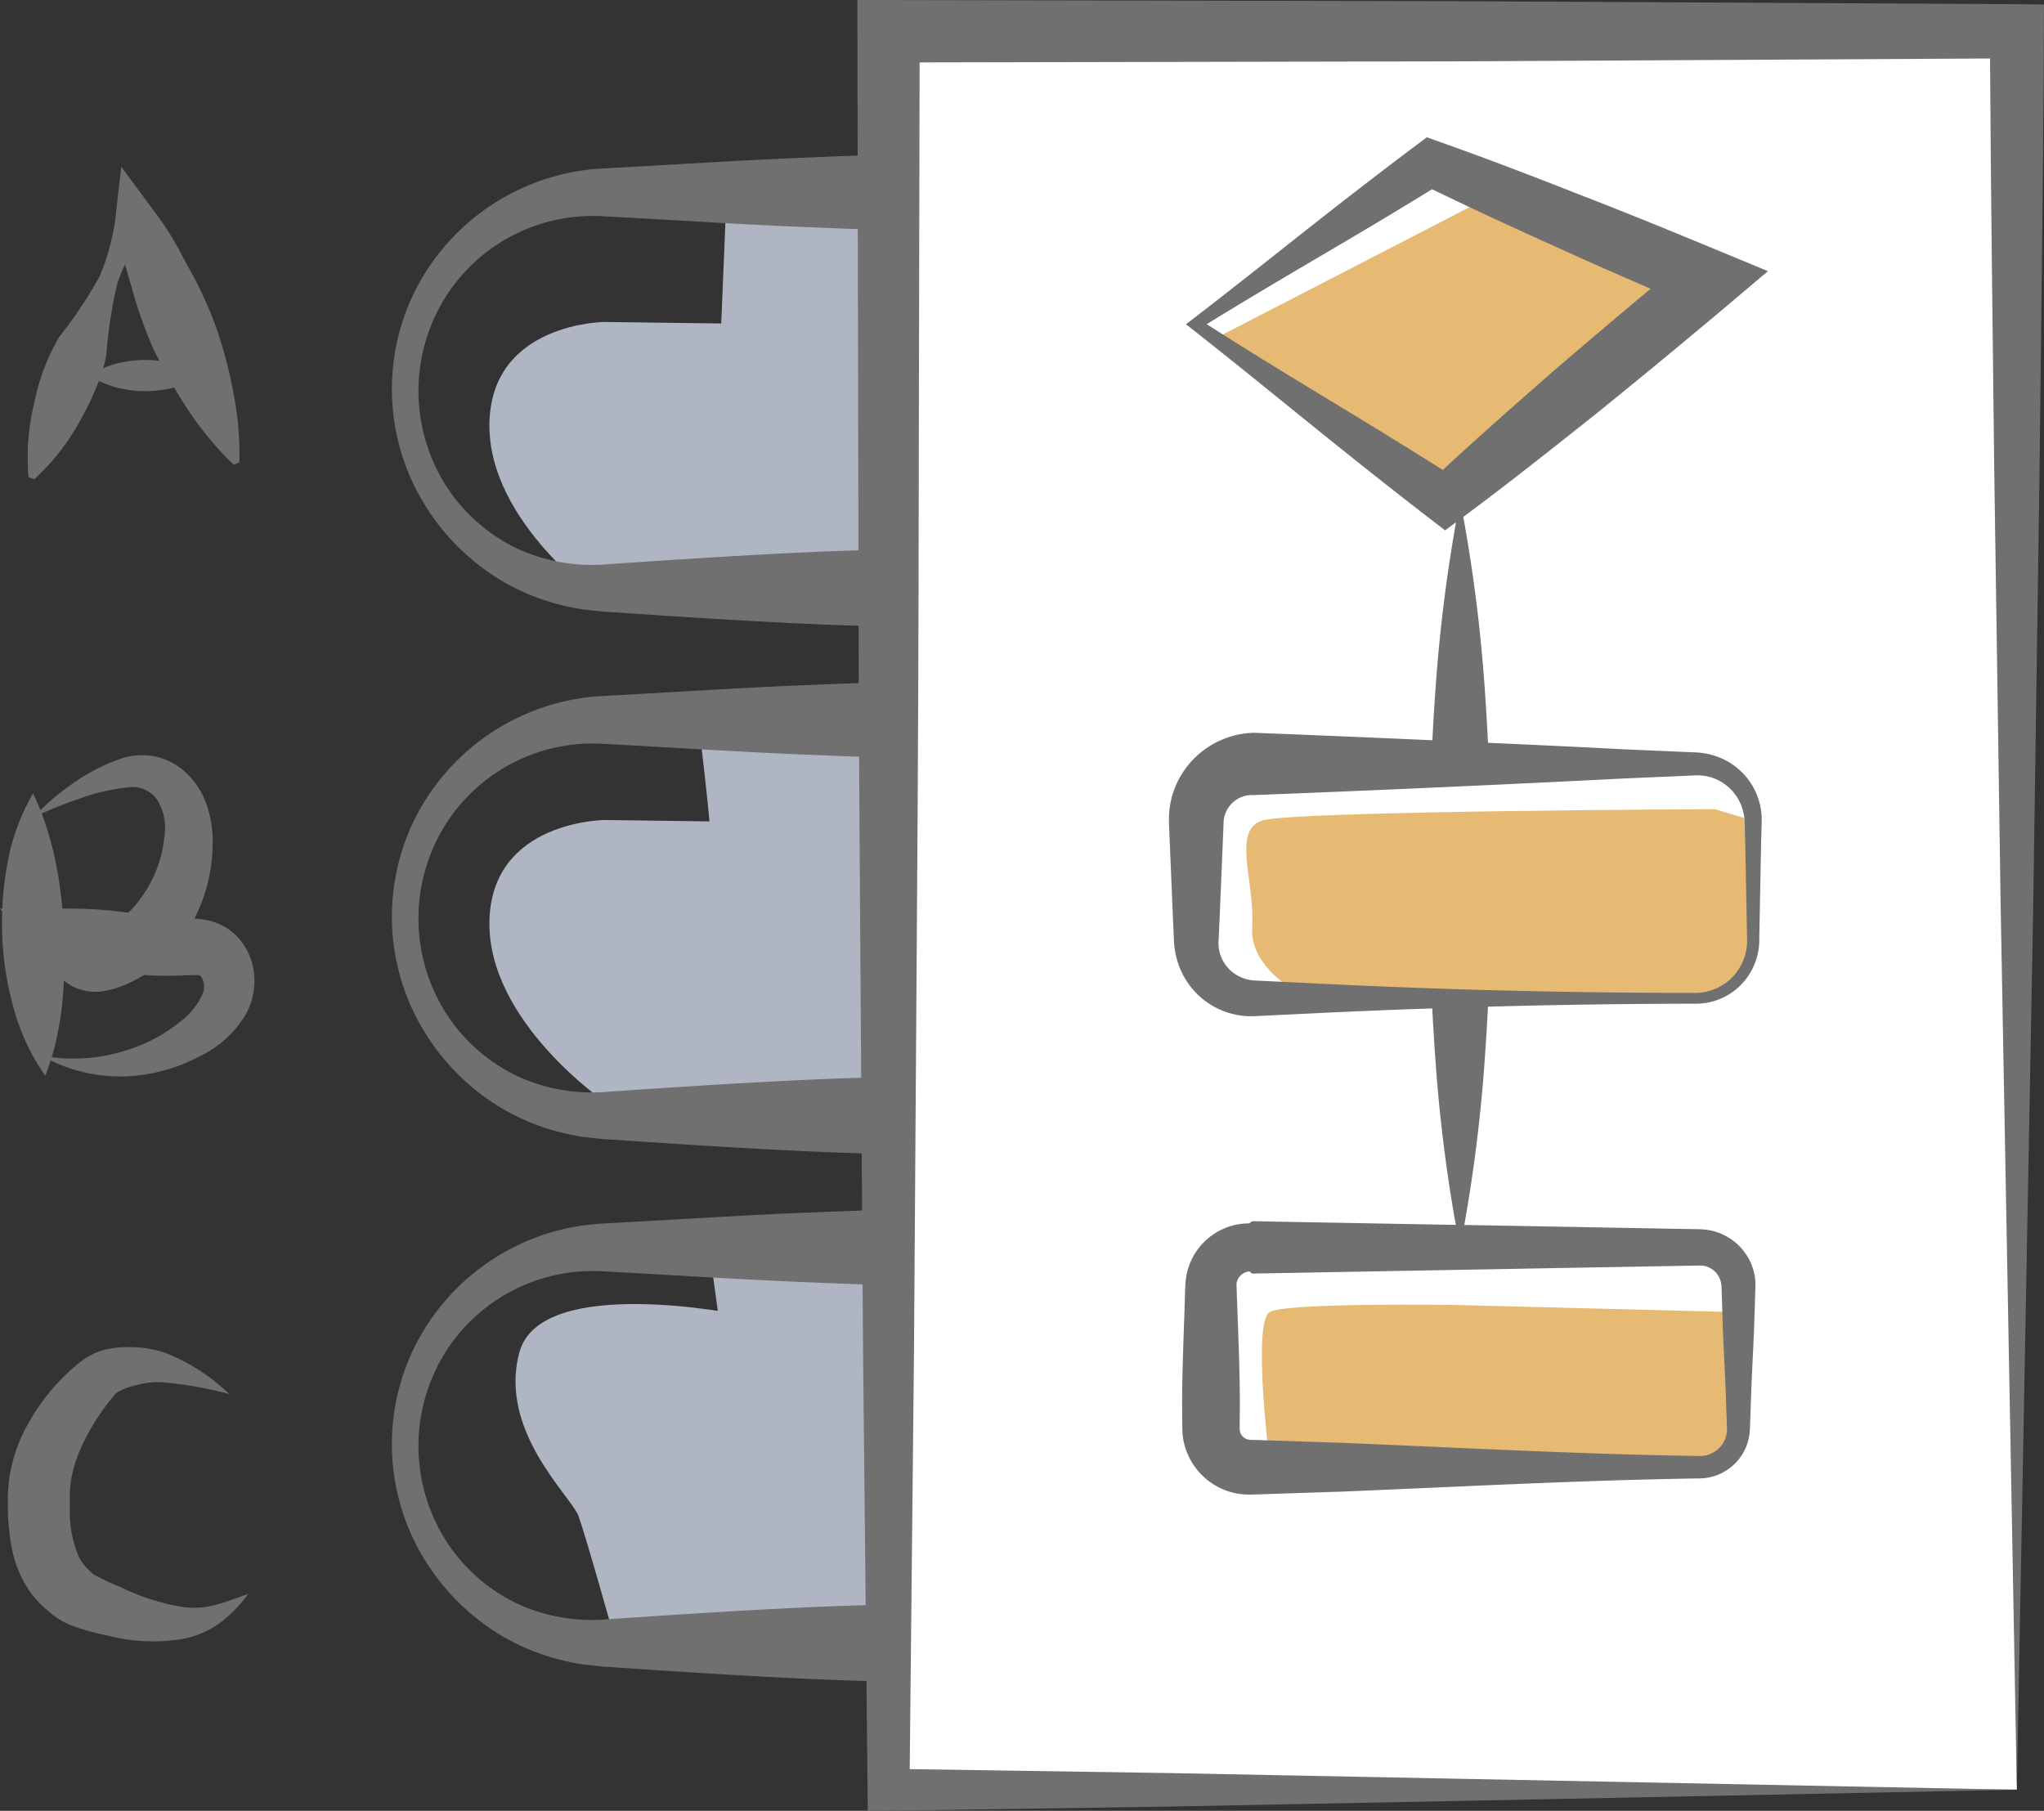 <svg xmlns="http://www.w3.org/2000/svg" width="114.912" height="101.804" viewBox="0 0 114.912 101.804"><rect x="0" y="0" width="114.912" height="101.804" fill="#333333" stroke="none"/><g transform="translate(-430 -639)"><path d="M1080.853-5415.189l-.918,22.113h10.257l-.575-22.113Z" transform="translate(-610 6065)" fill="#b0b5c3"/><path d="M1079.21-5385.957s.852,7.008.852,8.565v13.943l9.731,1.394V-5385.5Z" transform="translate(-610 6065)" fill="#b0b5c3"/><path d="M1079.935-5355.35s1.314,9.45,1.434,10.625,0,10.825,0,10.825h8.9l-.505-21.45Z" transform="translate(-610 6065)" fill="#b0b5c3"/><path d="M1087.727-5546.068s-11.317-2.347-12.525,2.086,2.916,8.1,3.323,9.216,1.969,6.69,1.969,6.69h12.8Z" transform="translate(-616 6259)" fill="#b0b5c3"/><path d="M1080-5557.061s-6.611-4.53-6.484-10.171S1080-5572.9,1080-5572.9l54.53.719s6.059-.208,6.471,3.9-1.22,10.089-4.474,10.592S1080-5557.061,1080-5557.061Z" transform="translate(-616 6258)" fill="#b0b5c3"/><path d="M1080-5557.061s-6.611-4.53-6.484-10.171S1080-5572.9,1080-5572.9l54.53.719s6.059-.208,6.471,3.9-1.22,10.089-4.474,10.592S1080-5557.061,1080-5557.061Z" transform="translate(-616 6230)" fill="#b0b5c3"/><g transform="translate(-260.359 125.129)"><g transform="translate(690.359 522.054)"><path d="M697.723,574.6c.116.016.222.027.335.042.061-.055.124-.106.183-.166a7.015,7.015,0,0,0,1.866-4.2,2.981,2.981,0,0,0-.391-1.941,1.682,1.682,0,0,0-1.666-.734,11.3,11.3,0,0,0-2.649.607,22.867,22.867,0,0,0-2.2.862,18.25,18.25,0,0,1,.809,2.848c.166.835.273,1.667.353,2.5h.3A24.725,24.725,0,0,1,697.723,574.6Z" transform="translate(-690.861 -531.521)" fill="none"/><path d="M702.188,580.409c-.034-.016-.042,0-.052,0h-.25c-.283.006-.923.042-1.407.04s-.946-.017-1.406-.046a6.947,6.947,0,0,1-1.325.658,5.194,5.194,0,0,1-1.087.271,2.972,2.972,0,0,1-.855-.03,2.836,2.836,0,0,1-.908-.351,3.554,3.554,0,0,1-.326-.231c-.025.429-.043.858-.091,1.291a17.68,17.68,0,0,1-.589,3.019,9.923,9.923,0,0,0,4.885-.637,8.71,8.71,0,0,0,2.233-1.284,4.036,4.036,0,0,0,1.372-1.666,1.021,1.021,0,0,0,.039-.652A.66.66,0,0,0,702.188,580.409Z" transform="translate(-690.982 -533.777)" fill="none"/><path d="M698.209,537.477a6.489,6.489,0,0,1,1.551-.189,6.348,6.348,0,0,1,.809.051c-.089-.176-.19-.349-.276-.526a23.247,23.247,0,0,1-1.279-3.568c-.129-.443-.261-.884-.384-1.329a8.767,8.767,0,0,0-.437,1.089,25.606,25.606,0,0,0-.617,4.028,7.141,7.141,0,0,1-.176.72A6.139,6.139,0,0,1,698.209,537.477Z" transform="translate(-691.6 -525.233)" fill="none"/><path d="M724.5,547.317a10.053,10.053,0,0,0,5.2.857c3.927-.263,7.853-.523,11.78-.692a189.363,189.363,0,0,1,23.561.483c7.853.652,15.707,1.387,23.56,1.316a10.315,10.315,0,0,0,5.433-1.6,9.911,9.911,0,0,0,3.68-4.167,9.764,9.764,0,0,0-4.83-13.093,9.345,9.345,0,0,0-2.278-.657,10.875,10.875,0,0,0-1.163-.128l-.585.006h-.3l-.368.012c-3.927.133-7.853.2-11.78.243-7.853.077-15.707-.12-23.56-.3-3.927-.092-7.853-.18-11.78-.349-3.927-.151-7.853-.418-11.78-.624a9.79,9.79,0,0,0-8.97,4.749,9.934,9.934,0,0,0,.163,10.409A9.745,9.745,0,0,0,724.5,547.317Z" transform="translate(-695.392 -524.65)" fill="none"/><path d="M792.88,566.422a9.345,9.345,0,0,0-2.278-.657,10.875,10.875,0,0,0-1.163-.128l-.585.006h-.3l-.368.011c-3.927.133-7.853.2-11.78.243-7.853.077-15.707-.12-23.56-.3-3.927-.092-7.853-.18-11.78-.349-3.927-.151-7.853-.418-11.78-.624a9.79,9.79,0,0,0-8.97,4.749,9.934,9.934,0,0,0,.163,10.409,9.745,9.745,0,0,0,4.023,3.535,10.053,10.053,0,0,0,5.2.857c3.927-.263,7.853-.523,11.78-.692a189.375,189.375,0,0,1,23.561.483c7.853.652,15.707,1.387,23.56,1.316a10.315,10.315,0,0,0,5.433-1.6,9.912,9.912,0,0,0,3.68-4.167,9.764,9.764,0,0,0-4.83-13.093Z" transform="translate(-695.392 -530.993)" fill="none"/><path d="M792.88,602.422a9.348,9.348,0,0,0-2.278-.657,10.875,10.875,0,0,0-1.163-.128l-.585.006h-.3l-.368.012c-3.927.133-7.853.2-11.78.243-7.853.077-15.707-.12-23.56-.3-3.927-.092-7.853-.18-11.78-.349-3.927-.151-7.853-.419-11.78-.625a9.79,9.79,0,0,0-8.97,4.749,9.934,9.934,0,0,0,.163,10.409,9.752,9.752,0,0,0,4.023,3.536,10.06,10.06,0,0,0,5.2.856c3.927-.263,7.853-.523,11.78-.692a189.375,189.375,0,0,1,23.561.483c7.853.652,15.707,1.387,23.56,1.316a10.315,10.315,0,0,0,5.433-1.6,9.912,9.912,0,0,0,3.68-4.167,9.764,9.764,0,0,0-4.83-13.093Z" transform="translate(-695.392 -537.336)" fill="none"/><path d="M723.226,548.241a12.584,12.584,0,0,0,2.964,1.281,15.7,15.7,0,0,0,1.595.353c.527.056,1.126.136,1.59.156,3.927.263,7.853.523,11.78.692a189.385,189.385,0,0,0,23.56-.483c7.853-.652,15.707-1.387,23.56-1.316a12.3,12.3,0,0,0,10.278-5.6,12.726,12.726,0,0,0,1.952-5.992,12.386,12.386,0,0,0-1.36-6.414,12.588,12.588,0,0,0-4.631-4.976,13.592,13.592,0,0,0-3.223-1.4,15.258,15.258,0,0,0-1.739-.356l-.885-.079-.436-.034-.368-.012c-3.927-.133-7.853-.2-11.78-.243-7.853-.077-15.707.12-23.561.3-3.927.092-7.853.18-11.78.349-3.927.151-7.853.418-11.78.624a12.553,12.553,0,0,0-10.42,6.616,12.36,12.36,0,0,0,.264,12.05A12.745,12.745,0,0,0,723.226,548.241Zm-3.233-15.714a9.79,9.79,0,0,1,8.97-4.749c3.927.206,7.853.474,11.78.624,3.927.17,7.853.257,11.78.349,7.853.18,15.707.378,23.561.3,3.927-.044,7.853-.11,11.78-.243l.368-.012h.3l.585-.006a10.89,10.89,0,0,1,1.163.129,9.345,9.345,0,0,1,2.278.657,9.823,9.823,0,0,1,1.15,17.26,10.314,10.314,0,0,1-5.433,1.6c-7.853.072-15.707-.664-23.56-1.316a189.362,189.362,0,0,0-23.56-.483c-3.927.169-7.853.429-11.78.692a10.053,10.053,0,0,1-5.2-.857,9.744,9.744,0,0,1-4.023-3.535A9.933,9.933,0,0,1,719.992,532.527Z" transform="translate(-695.071 -523.804)" fill="#707070"/><path d="M794.514,561.943a13.59,13.59,0,0,0-3.223-1.4,15.258,15.258,0,0,0-1.739-.356l-.885-.079-.436-.034-.368-.012c-3.927-.133-7.853-.2-11.78-.243-7.853-.077-15.707.12-23.561.3-3.927.092-7.853.18-11.78.349-3.927.151-7.853.418-11.78.624a12.553,12.553,0,0,0-10.42,6.616,12.36,12.36,0,0,0,.264,12.05,12.745,12.745,0,0,0,4.419,4.48,12.581,12.581,0,0,0,2.964,1.281,15.663,15.663,0,0,0,1.595.353c.527.056,1.126.136,1.59.156,3.927.263,7.853.523,11.78.692a189.374,189.374,0,0,0,23.56-.483c7.853-.652,15.707-1.387,23.56-1.316a12.3,12.3,0,0,0,10.278-5.6,12.727,12.727,0,0,0,1.952-5.992,12.386,12.386,0,0,0-1.36-6.414A12.588,12.588,0,0,0,794.514,561.943Zm2.874,16.727a9.91,9.91,0,0,1-3.68,4.167,10.314,10.314,0,0,1-5.433,1.6c-7.853.072-15.707-.664-23.56-1.316a189.374,189.374,0,0,0-23.56-.483c-3.927.169-7.853.429-11.78.692a10.053,10.053,0,0,1-5.2-.857,9.744,9.744,0,0,1-4.023-3.535,9.933,9.933,0,0,1-.163-10.409,9.79,9.79,0,0,1,8.97-4.749c3.927.206,7.853.474,11.78.624,3.927.17,7.853.257,11.78.349,7.853.18,15.707.378,23.561.3,3.927-.044,7.853-.11,11.78-.243l.368-.011h.3l.585-.006a10.89,10.89,0,0,1,1.163.129,9.345,9.345,0,0,1,2.278.657,9.764,9.764,0,0,1,4.83,13.093Z" transform="translate(-695.071 -530.148)" fill="#707070"/><path d="M794.514,597.943a13.59,13.59,0,0,0-3.223-1.4,15.285,15.285,0,0,0-1.739-.356l-.885-.079-.436-.034-.368-.011c-3.927-.133-7.853-.2-11.78-.243-7.853-.077-15.707.12-23.561.3-3.927.092-7.853.18-11.78.349-3.927.151-7.853.418-11.78.624a12.554,12.554,0,0,0-10.42,6.616,12.36,12.36,0,0,0,.264,12.05,12.746,12.746,0,0,0,4.419,4.48,12.583,12.583,0,0,0,2.964,1.281,15.63,15.63,0,0,0,1.595.353c.527.056,1.126.136,1.59.156,3.927.263,7.853.523,11.78.692a189.374,189.374,0,0,0,23.56-.483c7.853-.652,15.707-1.387,23.56-1.316a12.3,12.3,0,0,0,10.278-5.6,12.726,12.726,0,0,0,1.952-5.992,12.385,12.385,0,0,0-1.36-6.414A12.588,12.588,0,0,0,794.514,597.943Zm2.874,16.727a9.91,9.91,0,0,1-3.68,4.167,10.315,10.315,0,0,1-5.433,1.6c-7.853.072-15.707-.664-23.56-1.316a189.362,189.362,0,0,0-23.56-.483c-3.927.169-7.853.429-11.78.692a10.06,10.06,0,0,1-5.2-.856,9.751,9.751,0,0,1-4.023-3.536,9.933,9.933,0,0,1-.163-10.409,9.79,9.79,0,0,1,8.97-4.749c3.927.206,7.853.474,11.78.625,3.927.17,7.853.257,11.78.349,7.853.18,15.707.378,23.561.3,3.927-.044,7.853-.11,11.78-.243l.368-.012h.3l.585-.006a10.874,10.874,0,0,1,1.163.128,9.348,9.348,0,0,1,2.278.657,9.764,9.764,0,0,1,4.83,13.093Z" transform="translate(-695.071 -536.491)" fill="#707070"/><path d="M692.617,542.817a12.8,12.8,0,0,0,2.564-3.27,17.872,17.872,0,0,0,1.075-2.26,5.5,5.5,0,0,0,1.044.387,6.489,6.489,0,0,0,1.551.19,6.358,6.358,0,0,0,1.55-.187l.074-.022c.259.436.521.871.809,1.295A18.245,18.245,0,0,0,703.824,542l.325-.133a18.261,18.261,0,0,0-.343-3.953,25.279,25.279,0,0,0-.983-3.691,23.255,23.255,0,0,0-1.6-3.434c-.3-.557-.587-1.123-.921-1.667s-.718-1.069-1.106-1.592l-1.69-2.285-.263,2.3a12.532,12.532,0,0,1-.965,3.892,25.57,25.57,0,0,1-2.266,3.387,12.039,12.039,0,0,0-1.4,3.724,12.777,12.777,0,0,0-.32,4.144Zm4.666-10.989a8.76,8.76,0,0,1,.437-1.089c.123.445.255.886.384,1.329a23.249,23.249,0,0,0,1.279,3.568c.086.178.187.35.276.526a6.337,6.337,0,0,0-.809-.051,6.489,6.489,0,0,0-1.551.189,6.148,6.148,0,0,0-.81.275,7.157,7.157,0,0,0,.176-.72A25.6,25.6,0,0,1,697.283,531.829Z" transform="translate(-690.69 -524.057)" fill="#707070"/><path d="M703.729,575.644a3.187,3.187,0,0,0-1.14-.783,4.057,4.057,0,0,0-1.157-.259c-.053,0-.093,0-.142-.007a9.408,9.408,0,0,0,1.015-4.717,6.194,6.194,0,0,0-.372-1.8,4.395,4.395,0,0,0-1.062-1.629,3.667,3.667,0,0,0-1.767-.964,3.79,3.79,0,0,0-1.851.087,10.6,10.6,0,0,0-2.77,1.407,13.623,13.623,0,0,0-1.85,1.519c-.125-.312-.262-.626-.42-.943a12.2,12.2,0,0,0-1.445,3.982,17.545,17.545,0,0,0-.278,2.5h-.13l.124.143c-.016.468-.021.936,0,1.4a17.54,17.54,0,0,0,.632,4.012,12.072,12.072,0,0,0,1.79,3.841c.115-.291.209-.577.3-.863a8.937,8.937,0,0,0,5.379.779,9.76,9.76,0,0,0,3.006-1.014,6.043,6.043,0,0,0,2.6-2.381,3.894,3.894,0,0,0,.463-2.137A3.566,3.566,0,0,0,703.729,575.644Zm-10.217-4.108a18.234,18.234,0,0,0-.809-2.848,22.884,22.884,0,0,1,2.2-.862,11.308,11.308,0,0,1,2.649-.607,1.682,1.682,0,0,1,1.666.734,2.981,2.981,0,0,1,.391,1.941,7.015,7.015,0,0,1-1.866,4.2c-.059.059-.122.11-.183.166-.114-.015-.219-.026-.335-.042a24.749,24.749,0,0,0-3.059-.187h-.3C693.785,573.2,693.679,572.371,693.512,571.536Zm8.247,7.269a4.036,4.036,0,0,1-1.372,1.666,8.71,8.71,0,0,1-2.233,1.284,9.923,9.923,0,0,1-4.885.637,17.68,17.68,0,0,0,.589-3.019c.048-.433.066-.862.091-1.291a3.575,3.575,0,0,0,.326.231,2.836,2.836,0,0,0,.908.351,2.972,2.972,0,0,0,.855.03,5.2,5.2,0,0,0,1.087-.271,6.947,6.947,0,0,0,1.325-.658c.46.029.93.051,1.406.046s1.124-.035,1.407-.04h.25c.01,0,.018-.019.052,0a.66.66,0,0,1,.232.384A1.021,1.021,0,0,1,701.759,578.8Z" transform="translate(-690.359 -531.136)" fill="#707070"/><path d="M700.739,620.412a12.3,12.3,0,0,1-3.434-1.084,14.4,14.4,0,0,1-1.588-.748,3.489,3.489,0,0,1-.795-.9,6.469,6.469,0,0,1-.54-2.941l-.011-.465c0-.151.01-.25.012-.377a5.876,5.876,0,0,1,.087-.741,7.323,7.323,0,0,1,.467-1.534,12.243,12.243,0,0,1,1.8-2.942l.173-.21a.926.926,0,0,1,.194-.159,2.92,2.92,0,0,1,.675-.281c.137-.041.286-.077.441-.113s.259-.068.4-.085a4.977,4.977,0,0,1,.847-.062,22.023,22.023,0,0,1,3.873.67,11.014,11.014,0,0,0-3.551-2.3,6.312,6.312,0,0,0-2.3-.334,4.61,4.61,0,0,0-1.272.18,3.544,3.544,0,0,0-1.045.5c-.088.064-.191.137-.266.2a11.6,11.6,0,0,0-2.917,3.5,8.908,8.908,0,0,0-.867,2.237,6.685,6.685,0,0,0-.2,1.241c-.012.206-.029.441-.03.624l0,.538a13,13,0,0,0,.226,2.274,6.331,6.331,0,0,0,1.042,2.485,5.982,5.982,0,0,0,.92.985,4.718,4.718,0,0,0,1.205.806,11.755,11.755,0,0,0,2.174.63,10.149,10.149,0,0,0,4.435.171,5.432,5.432,0,0,0,2.067-.975,8.434,8.434,0,0,0,1.458-1.531c-.659.227-1.293.492-1.91.638A4.576,4.576,0,0,1,700.739,620.412Z" transform="translate(-690.452 -538.252)" fill="#707070"/></g><g transform="translate(738.561 513.871)"><rect width="62.608" height="98.031" transform="translate(2.578 2.578)" fill="#fff"/><path d="M813.414,540.8c-.083-7.659-.191-15.3-.233-22.944l-30.21.161L753,518.074l-.047,22.967q-.008,12.357-.1,24.714l-.168,24.714-.241,23.554,14.488.22,15.776.31,31.977.63-.912-49.806Zm-28.659,12.394c.077,1.047.138,2.093.19,3.14q3.849.179,7.7.369l2.606.112,1.3.056a4.1,4.1,0,0,1,1.5.329,3.768,3.768,0,0,1,2.278,3.618l-.034,1.3-.1,5.213a3.62,3.62,0,0,1-1.013,2.593A3.542,3.542,0,0,1,796.62,571q-5.837,0-11.676.168c-.052,1.009-.111,2.018-.185,3.027a87.608,87.608,0,0,1-1.145,9.245l8.016.145,5.017.091a4.294,4.294,0,0,1,.819.072,3.306,3.306,0,0,1,.859.315,3.194,3.194,0,0,1,1.274,1.264,3.13,3.13,0,0,1,.317.847,2.856,2.856,0,0,1,.061.447c.007.155.008.306,0,.393l-.041,1.254c-.039,1.672-.155,3.345-.207,5.017l-.044,1.255-.011.314a3.56,3.56,0,0,1-.038.4,2.728,2.728,0,0,1-.228.773,2.864,2.864,0,0,1-2.563,1.661c-6.689.1-13.378.465-20.068.741l-5.017.166a4.512,4.512,0,0,1-.923-.056,3.868,3.868,0,0,1-1.017-.343,3.783,3.783,0,0,1-1.549-1.461,3.738,3.738,0,0,1-.407-1.006,3.52,3.52,0,0,1-.089-.537l-.015-.271,0-.176-.01-1.254c0-1.672.069-3.345.126-5.017l.049-1.255.012-.314a4.282,4.282,0,0,1,.046-.5,3.519,3.519,0,0,1,.3-.989,3.579,3.579,0,0,1,3.278-2.062c.1-.156.209-.123.314-.12l.313.006.628.012,1.254.023,2.508.045,5.017.091,1.552.028a87.682,87.682,0,0,1-1.143-9.236q-.107-1.467-.18-2.933-3.029.1-6.056.244l-2.607.127-1.3.063a4.326,4.326,0,0,1-4.174-2.582,4.609,4.609,0,0,1-.388-1.72l-.058-1.3-.218-5.213c-.007-.087-.006-.257,0-.419a3.618,3.618,0,0,1,.04-.479,4.51,4.51,0,0,1,.224-.942,4.857,4.857,0,0,1,.993-1.667,4.925,4.925,0,0,1,3.516-1.609q5.017.2,10.034.42c.051-1,.11-2,.184-2.994a88.784,88.784,0,0,1,1.144-9.259l-.614.453-.764-.589c-2.412-1.858-4.786-3.75-7.081-5.608s-4.517-3.666-6.721-5.389c2.078-1.588,4.173-3.255,6.342-4.967s4.408-3.453,6.685-5.16l.513-.385.725.258c2.671.951,5.315,1.966,7.949,3,2.642,1.019,5.261,2.094,7.875,3.178l2.629,1.09-2.19,1.851q-3.686,3.115-7.447,6.14c-2.476,1.969-4.953,3.939-7.5,5.824A87.278,87.278,0,0,1,784.755,553.191Z" transform="translate(-749.501 -514.573)" fill="none"/><path d="M814.057,514.106l-31.716-.169-31.716-.063-1.754,0,0,1.754.05,24.714q.008,12.357.1,24.714l.168,24.714.254,24.714.012,1.2,1.167-.017,16.038-.238,15.94-.31,31.455-.63-31.977-.63-15.777-.31-14.488-.22.241-23.554.168-24.714q.09-12.357.1-24.714l.047-22.967,29.969-.059,30.21-.161c.042,7.64.15,15.286.233,22.944l.361,24.579.912,49.806.912-49.049.361-24.849c.089-8.306.212-16.628.246-24.957l.006-1.511Z" transform="translate(-748.871 -513.871)" fill="#707070"/><path d="M785.976,542.569c2.128-1.968,4.3-3.879,6.485-5.784q2.584-2.224,5.2-4.4c-1.726-.747-3.449-1.5-5.16-2.284-2.389-1.071-4.766-2.168-7.125-3.311-1.906,1.172-3.837,2.326-5.836,3.5-2.225,1.307-4.523,2.663-6.839,4.094,2.464,1.572,4.911,3.06,7.282,4.5C782.037,540.117,784.019,541.335,785.976,542.569Z" transform="translate(-753.071 -516.147)" fill="#fff"/><path d="M1108.4-5407.014l15.645-8.075,9.792,4.9-12.33,11.845Z" transform="translate(-1088.202 5426)" fill="#e6ba73"/><path d="M1113.507-5369.932s-3.272-1.409-3.111-3.962-1.164-5.44.578-5.981,25.431-.635,25.431-.635l2.125.635v6.754l-.373,1.661-1.168,1.089-1.918.439Z" transform="translate(-1088.202 5426)" fill="#e6ba73"/><path d="M1111.385-5343.714s-1-7.984,0-8.528,10.5-.393,10.5-.393l15.456.393.363,6.945-.363,1.583h-25.953Z" transform="translate(-1088.202 5426)" fill="#e6ba73"/><path d="M801.619,532.616l2.189-1.851-2.629-1.09c-2.615-1.084-5.234-2.159-7.875-3.178-2.634-1.039-5.278-2.053-7.949-3l-.725-.258-.513.385c-2.277,1.708-4.519,3.448-6.685,5.16s-4.264,3.379-6.342,4.967c2.2,1.723,4.425,3.53,6.721,5.389s4.669,3.749,7.081,5.608l.765.589.614-.453a88.817,88.817,0,0,0-1.144,9.259c-.073,1-.133,2-.184,2.994q-5.017-.225-10.034-.42a4.925,4.925,0,0,0-3.516,1.609,4.857,4.857,0,0,0-.993,1.667,4.506,4.506,0,0,0-.224.942,3.608,3.608,0,0,0-.04.479c0,.162-.006.332,0,.419l.218,5.213.058,1.3a4.611,4.611,0,0,0,.388,1.72,4.326,4.326,0,0,0,4.174,2.582l1.3-.063,2.607-.127q3.027-.143,6.056-.244.075,1.467.18,2.933a87.682,87.682,0,0,0,1.143,9.236l-1.552-.028-5.017-.091-2.508-.045-1.254-.023-.628-.012-.313-.006c-.1,0-.209-.035-.314.12a3.579,3.579,0,0,0-3.278,2.062,3.521,3.521,0,0,0-.3.989,4.282,4.282,0,0,0-.046.5l-.012.314L771,589.421c-.057,1.672-.125,3.345-.126,5.017l.01,1.254,0,.176.015.271a3.505,3.505,0,0,0,.089.537,3.74,3.74,0,0,0,.407,1.006,3.783,3.783,0,0,0,1.549,1.461,3.866,3.866,0,0,0,1.017.343,4.513,4.513,0,0,0,.923.056l5.017-.166c6.69-.276,13.379-.639,20.068-.741a2.864,2.864,0,0,0,2.563-1.661,2.732,2.732,0,0,0,.228-.773,3.588,3.588,0,0,0,.038-.4l.011-.314.044-1.255c.052-1.672.167-3.345.207-5.017l.041-1.254c.006-.087,0-.238,0-.393a2.842,2.842,0,0,0-.061-.447,3.13,3.13,0,0,0-.317-.847,3.193,3.193,0,0,0-1.274-1.264,3.3,3.3,0,0,0-.859-.315,4.293,4.293,0,0,0-.819-.072l-5.017-.091-8.016-.145a87.592,87.592,0,0,0,1.145-9.245c.073-1.009.133-2.018.185-3.027q5.837-.161,11.676-.168a3.542,3.542,0,0,0,2.564-1.077,3.62,3.62,0,0,0,1.013-2.593l.1-5.213.034-1.3a3.768,3.768,0,0,0-2.278-3.618,4.1,4.1,0,0,0-1.5-.329l-1.3-.056-2.607-.112q-3.849-.2-7.7-.369c-.053-1.047-.114-2.093-.19-3.14a87.278,87.278,0,0,0-1.2-9.559c2.546-1.886,5.023-3.855,7.5-5.824Q797.928,535.726,801.619,532.616Zm-1.854,54.056a2.451,2.451,0,0,1,.43.012,1.265,1.265,0,0,1,.32.1,1.219,1.219,0,0,1,.5.456,1.164,1.164,0,0,1,.135.318,1.616,1.616,0,0,1,.036.171,2.177,2.177,0,0,1,.016.234l.041,1.254c.039,1.672.155,3.345.207,5.017l.044,1.255.011.314a1.578,1.578,0,0,1-.007.227,1.464,1.464,0,0,1-.114.428,1.527,1.527,0,0,1-1.42.919c-6.689-.1-13.378-.465-20.068-.741l-5.017-.166a1.134,1.134,0,0,1-.326-.027.729.729,0,0,1-.161-.073.63.63,0,0,1-.229-.261.555.555,0,0,1-.045-.158l-.009-.082v-.18l.01-1.254c0-1.672-.069-3.345-.126-5.017l-.049-1.255-.015-.436a.732.732,0,0,1,.045-.213.807.807,0,0,1,.705-.517c.1.156.209.123.314.12l.313-.006.628-.011,1.254-.023,2.508-.045,5.017-.091,10.035-.181Zm-1.4-27.5,1.3-.056a2.633,2.633,0,0,1,1.05.141,2.674,2.674,0,0,1,1.544,1.429,2.824,2.824,0,0,1,.242,1.082l.034,1.3.1,5.213a2.947,2.947,0,0,1-.8,2.146,2.908,2.908,0,0,1-2.1.914q-10.426,0-20.851-.507l-2.607-.127-1.3-.063a2.242,2.242,0,0,1-.876-.222,2.1,2.1,0,0,1-1.087-1.25,2.15,2.15,0,0,1-.086-.825l.058-1.3.218-5.213a1.6,1.6,0,0,1,1.705-1.614q10.426-.405,20.851-.936ZM779.091,529.66c2-1.174,3.93-2.327,5.836-3.5,2.359,1.143,4.736,2.24,7.125,3.311,1.711.783,3.434,1.536,5.16,2.284q-2.617,2.185-5.2,4.4c-2.181,1.9-4.357,3.816-6.485,5.784-1.957-1.234-3.939-2.452-5.989-3.693-2.371-1.436-4.818-2.924-7.282-4.5C774.568,532.322,776.866,530.967,779.091,529.66Z" transform="translate(-752.618 -515.521)" fill="#707070"/></g></g></g></svg>